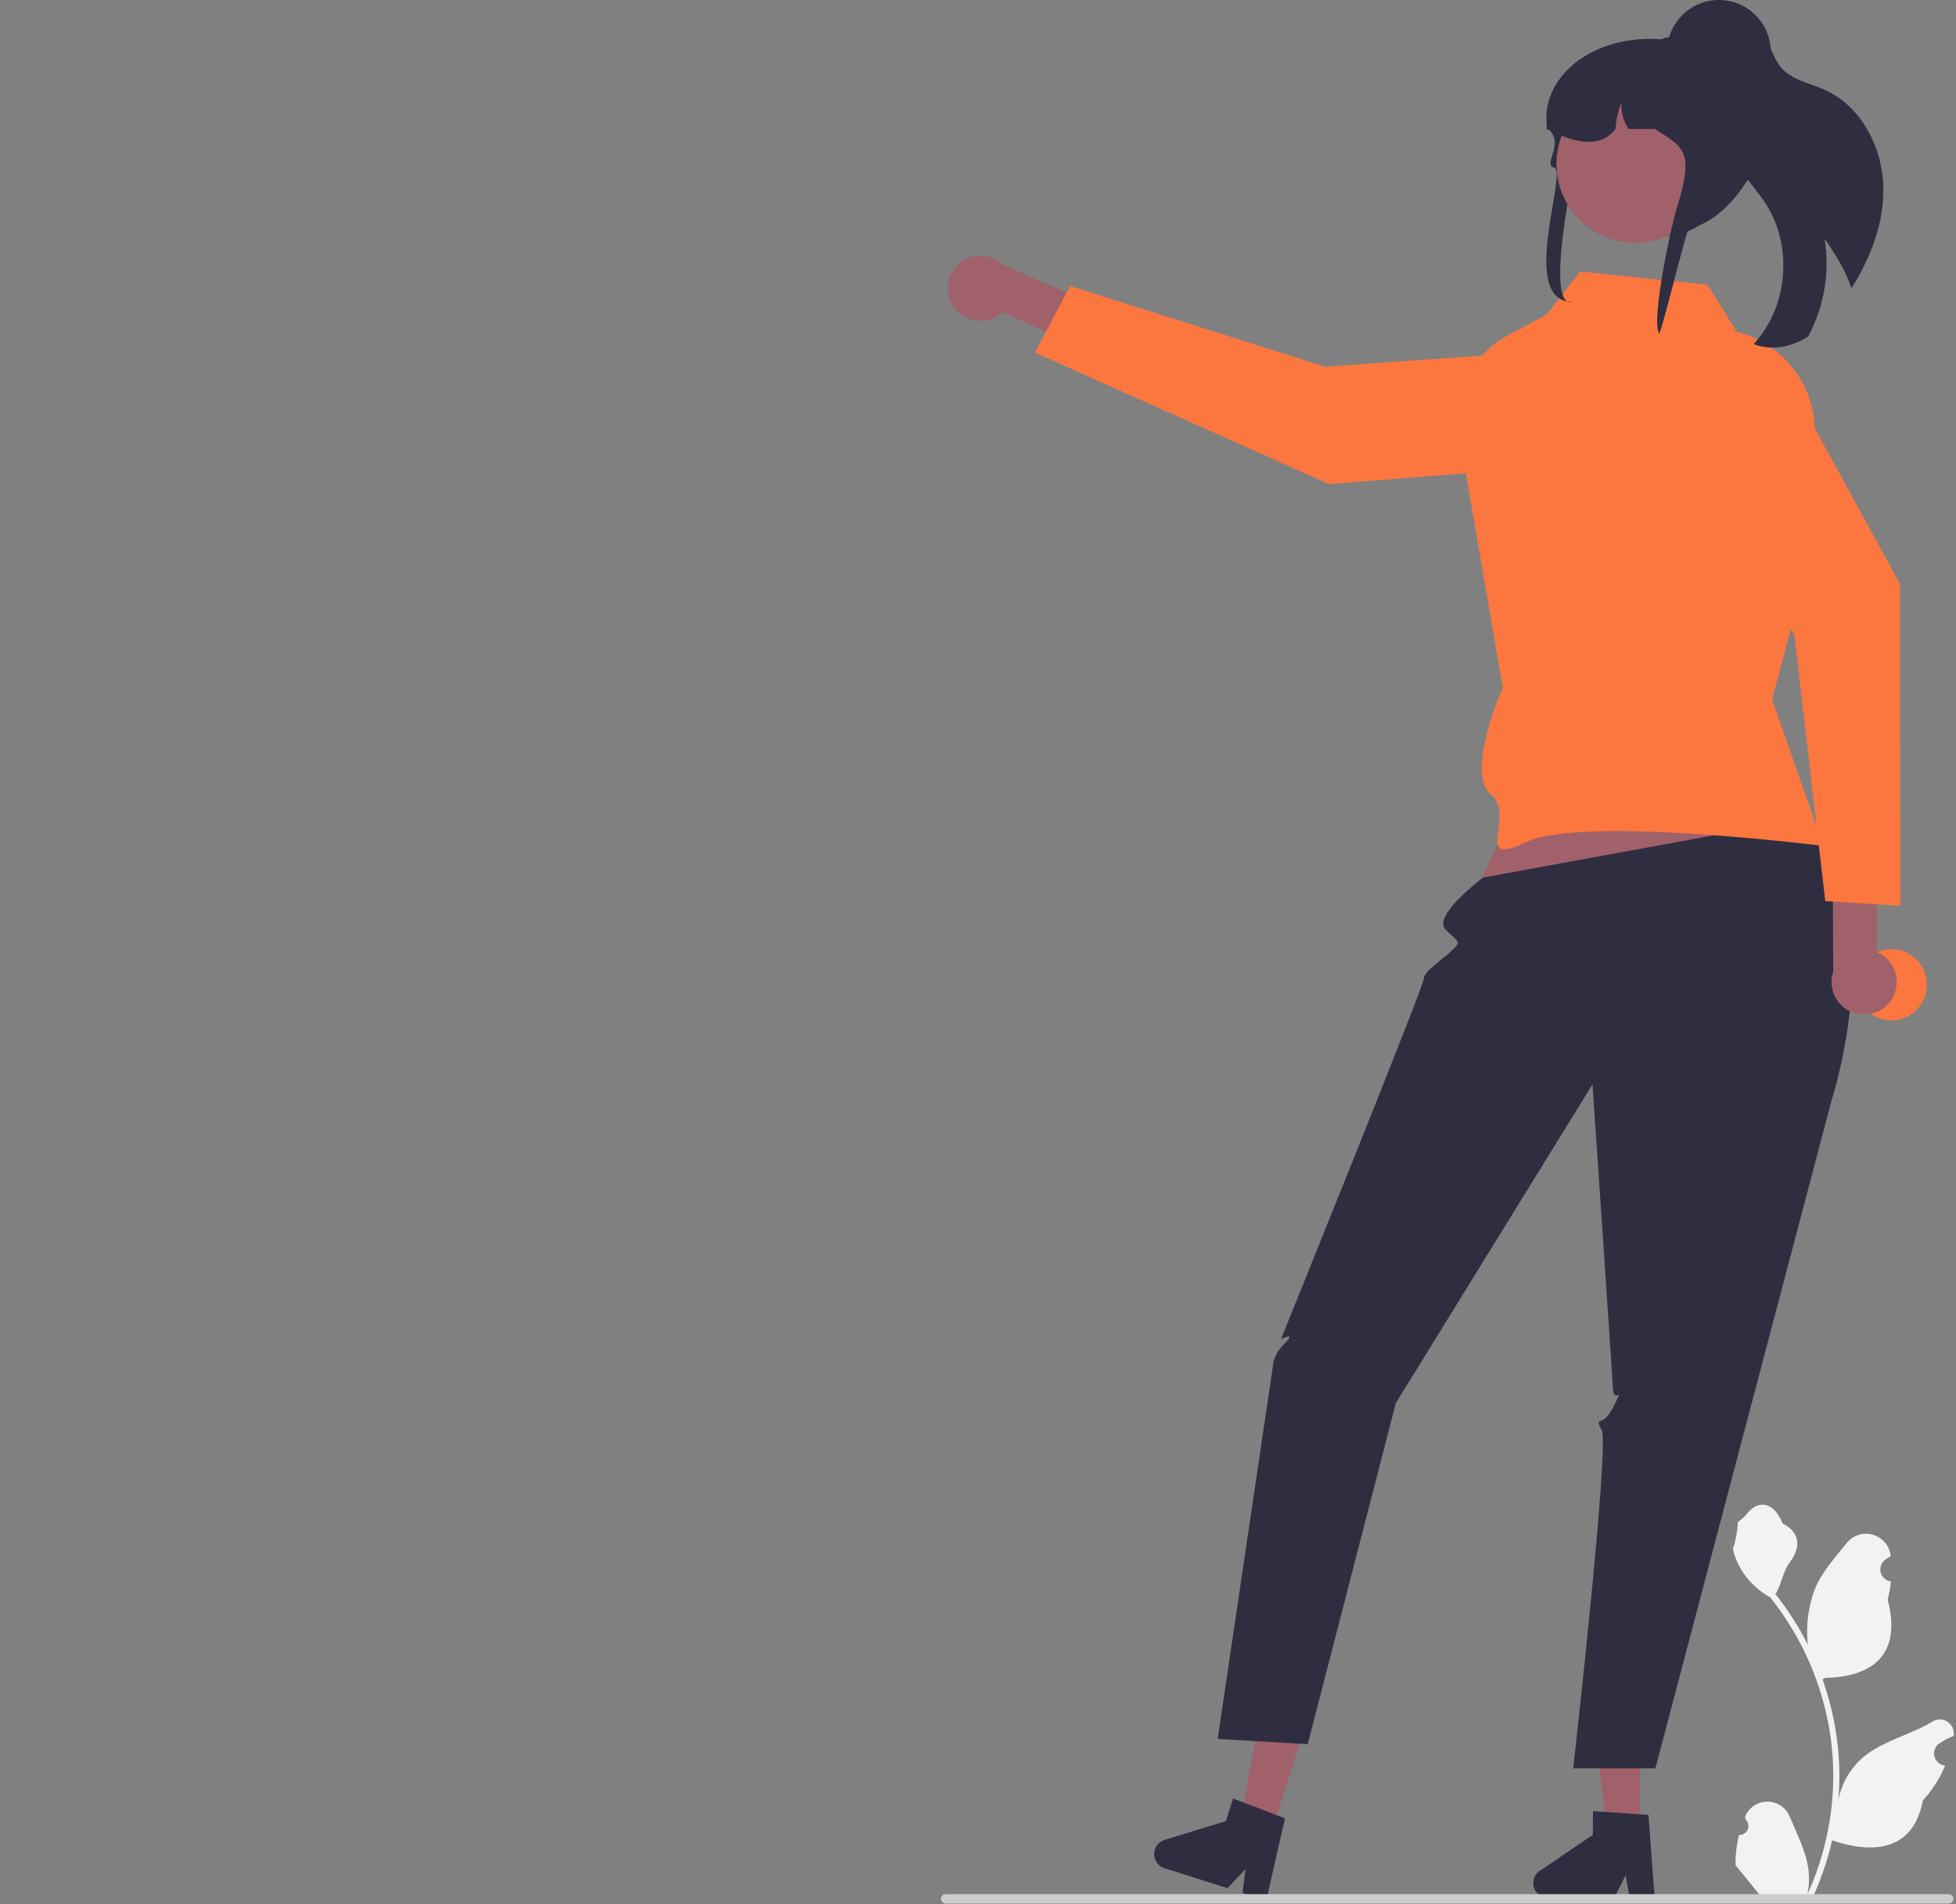 <svg width="494" height="481" viewBox="0 0 494 481" fill="none" xmlns="http://www.w3.org/2000/svg">
<rect x="0" y="0" width="494" height="481" fill="#808080" stroke="none"/>
<g clip-path="url(#clip0_864_10275)">
<path d="M439.202 463.515C439.667 463.537 440.127 463.415 440.52 463.166C440.914 462.917 441.221 462.553 441.4 462.124C441.58 461.694 441.623 461.22 441.524 460.766C441.425 460.311 441.189 459.898 440.847 459.582L440.691 458.964C440.712 458.914 440.733 458.865 440.753 458.815C441.221 457.709 442.006 456.766 443.009 456.105C444.011 455.443 445.187 455.093 446.388 455.097C447.589 455.102 448.762 455.461 449.759 456.13C450.757 456.799 451.535 457.748 451.995 458.857C453.833 463.285 456.174 467.721 456.75 472.403C457.004 474.473 456.897 476.571 456.434 478.604C460.752 469.184 462.995 458.945 463.009 448.583C463.01 445.982 462.866 443.384 462.576 440.8C462.337 438.681 462.006 436.578 461.582 434.49C459.267 423.158 454.298 412.538 447.082 403.5C443.589 401.594 440.764 398.664 438.989 395.103C438.345 393.824 437.891 392.457 437.639 391.047C438.033 391.099 439.124 385.099 438.827 384.73C439.376 383.897 440.359 383.483 440.958 382.67C443.941 378.627 448.05 379.333 450.195 384.827C454.777 387.14 454.821 390.975 452.01 394.664C450.221 397.011 449.975 400.186 448.406 402.699C448.567 402.906 448.735 403.106 448.896 403.313C451.848 407.108 454.421 411.184 456.577 415.481C456.053 410.667 456.679 405.797 458.404 401.272C460.152 397.054 463.429 393.502 466.314 389.857C467.078 388.877 468.114 388.146 469.293 387.756C470.471 387.365 471.739 387.333 472.936 387.663C474.133 387.993 475.205 388.67 476.017 389.61C476.829 390.549 477.345 391.708 477.498 392.94C477.504 392.994 477.51 393.047 477.516 393.101C477.087 393.343 476.668 393.6 476.257 393.871C475.741 394.216 475.342 394.708 475.111 395.283C474.879 395.859 474.828 396.491 474.962 397.096C475.096 397.702 475.41 398.253 475.862 398.677C476.315 399.101 476.885 399.378 477.498 399.473L477.561 399.482C477.408 401.027 477.138 402.558 476.753 404.062C480.455 418.378 472.463 423.592 461.052 423.826C460.8 423.955 460.555 424.084 460.303 424.207C462.47 430.348 463.829 436.744 464.346 443.235C464.639 447.064 464.622 450.911 464.294 454.738L464.314 454.602C465.141 450.347 467.41 446.508 470.74 443.732C475.686 439.67 482.673 438.173 488.009 434.908C488.576 434.544 489.235 434.349 489.909 434.348C490.583 434.346 491.243 434.537 491.812 434.899C492.38 435.26 492.834 435.776 493.119 436.387C493.404 436.998 493.508 437.677 493.42 438.345L493.398 438.488C492.603 438.812 491.828 439.185 491.079 439.605C490.651 439.847 490.231 440.103 489.821 440.375C489.305 440.719 488.905 441.212 488.674 441.787C488.443 442.363 488.391 442.995 488.525 443.6C488.659 444.206 488.973 444.757 489.426 445.181C489.879 445.605 490.449 445.882 491.062 445.977L491.125 445.986C491.17 445.993 491.208 445.999 491.254 446.006C489.895 449.251 487.987 452.237 485.615 454.835C483.3 467.332 473.359 468.518 462.725 464.878H462.718C461.552 469.949 459.861 474.884 457.674 479.605H439.654C439.589 479.404 439.531 479.198 439.473 478.997C441.141 479.102 442.815 479.003 444.459 478.701C443.122 477.06 441.785 475.406 440.448 473.766C440.418 473.735 440.39 473.703 440.364 473.669C439.686 472.829 439.001 471.996 438.323 471.157L438.323 471.156C438.287 468.582 438.583 466.014 439.202 463.515Z" fill="#F2F2F2"/>
<path d="M240.724 77.34C241.382 78.336 242.249 79.178 243.264 79.807C244.28 80.436 245.419 80.837 246.605 80.982C247.79 81.127 248.993 81.013 250.13 80.648C251.267 80.282 252.311 79.674 253.19 78.865L290.655 95.768L297.878 86.555L253.234 66.804C251.763 65.426 249.837 64.636 247.822 64.582C245.806 64.529 243.842 65.217 242.3 66.516C240.758 67.814 239.746 69.633 239.456 71.628C239.165 73.623 239.617 75.655 240.724 77.34Z" fill="#A0616A"/>
<path d="M401.508 87.879L405.224 108.935C405.397 109.918 405.363 110.925 405.124 111.894C404.885 112.862 404.446 113.77 403.835 114.559C403.224 115.348 402.456 116 401.578 116.474C400.7 116.948 399.733 117.233 398.739 117.311L335.6 122.277L261.383 89.061L270.247 72.234L334.674 92.636L401.508 87.879Z" fill="#FB773F"/>
<path d="M393.531 180.687L370.531 229.687L459.008 220.726L440.539 173.687L393.531 180.687Z" fill="#A0616A"/>
<path d="M414.101 462.32L405.712 462.249L401.999 429.138L414.379 429.243L414.101 462.32Z" fill="#A0616A"/>
<path d="M387.231 475.659C387.223 476.654 387.61 477.611 388.307 478.32C389.005 479.029 389.955 479.433 390.949 479.443L407.628 479.582L410.547 473.663L411.62 479.612L417.913 479.669L416.324 458.452L414.134 458.307L405.204 457.691L402.323 457.498L402.272 463.501L388.874 472.589C388.372 472.929 387.96 473.387 387.674 473.921C387.388 474.456 387.236 475.053 387.231 475.659Z" fill="#2F2E41"/>
<path d="M321.266 462.358L313.268 459.825L319.447 427.085L331.251 430.822L321.266 462.358Z" fill="#A0616A"/>
<path d="M291.663 467.214C291.364 468.162 291.453 469.19 291.911 470.073C292.369 470.956 293.158 471.621 294.106 471.922L310.007 476.956L314.537 472.156L313.814 478.158L319.813 480.061L324.528 459.314L322.478 458.531L314.122 455.319L311.425 454.288L309.613 460.011L294.136 464.761C293.556 464.939 293.028 465.256 292.597 465.683C292.167 466.11 291.846 466.635 291.663 467.214Z" fill="#2F2E41"/>
<path d="M454.978 206.946L374.531 221.687C374.531 221.687 361.628 231.339 365.08 234.796C368.531 238.252 369.067 237.717 366.799 239.985C364.531 242.252 359.628 245.284 359.58 247.268C359.531 249.252 323.531 338.252 323.531 338.252C323.531 338.252 327.531 336.252 324.531 339.252C321.531 342.252 321.531 344.731 321.531 344.731L307.531 439.252L330.268 440.591L352.531 354.418L402.191 273.914C402.191 273.914 407.118 345.703 407.325 350.478C407.531 355.252 410.531 349.252 407.531 355.252C404.531 361.252 402.531 357.252 404.531 361.252C406.531 365.252 397.327 446.687 397.327 446.687H418.08L462.589 277.896C462.589 277.896 478.425 229.64 454.978 206.946Z" fill="#2F2E41"/>
<path d="M431.28 71.935L399.055 68.586L390.706 79.426L380.98 84.606C376.864 86.798 373.466 90.129 371.194 94.202C368.921 98.274 367.87 102.914 368.165 107.568L379.531 173.687C379.531 173.687 369.93 195.306 376.531 200.687C383.132 206.068 371.428 219.394 385.531 212.687C399.635 205.98 460.531 213.687 460.531 213.687L447.531 176.687L457.243 140.33L458.312 109.844C458.511 104.148 456.821 98.545 453.504 93.91C450.186 89.274 445.429 85.867 439.972 84.218L438.614 83.807L431.28 71.935Z" fill="#FB773F"/>
<path d="M475.644 47.23C475.855 56.313 472.46 65.108 467.584 72.833C466.135 68.323 463.53 64.219 460.814 60.306C462.183 68.771 460.725 77.45 456.664 85.002C456.521 85.104 456.372 85.199 456.22 85.287C452.245 87.678 447.205 88.646 442.906 86.919C451.79 77.343 452.92 61.475 445.472 50.734C443.363 47.686 440.636 44.99 439.33 41.521C437.267 35.987 439.25 29.893 440.5 24.123C441.67 18.752 441.874 12.361 438.271 8.426C438.656 7.876 439.181 7.438 439.79 7.157C440.4 6.876 441.073 6.763 441.742 6.828C443.963 7.142 445.58 9.073 446.61 11.061C447.64 13.05 448.319 15.254 449.754 16.972C452.412 20.187 456.938 20.947 460.753 22.641C469.99 26.756 475.422 37.123 475.644 47.23Z" fill="#2F2E41"/>
<path d="M237.651 479.658C237.65 479.815 237.681 479.97 237.74 480.114C237.8 480.259 237.888 480.39 237.998 480.501C238.109 480.611 238.24 480.699 238.385 480.759C238.53 480.818 238.685 480.849 238.841 480.848H492.131C492.447 480.848 492.749 480.723 492.972 480.5C493.196 480.277 493.321 479.974 493.321 479.658C493.321 479.343 493.196 479.04 492.972 478.817C492.749 478.594 492.447 478.468 492.131 478.468H238.841C238.685 478.468 238.53 478.498 238.385 478.558C238.24 478.618 238.109 478.705 237.998 478.816C237.888 478.926 237.8 479.058 237.741 479.202C237.681 479.347 237.65 479.502 237.651 479.658Z" fill="#CCCCCC"/>
<path d="M477.638 257.748C482.609 257.748 486.638 253.719 486.638 248.748C486.638 243.777 482.609 239.748 477.638 239.748C472.668 239.748 468.638 243.777 468.638 248.748C468.638 253.719 472.668 257.748 477.638 257.748Z" fill="#FB773F"/>
<path d="M397.886 42.037C398.414 40.189 394.776 51.483 396.531 51.687C404.528 52.605 415.505 57.38 421.075 59.608C421.326 59.579 421.576 59.55 421.82 59.514C422.417 59.448 423 59.354 423.576 59.244C436.544 56.791 441.531 36.869 441.531 36.687C441.531 35.792 439.382 11.194 435.996 10.83C435.107 10.734 434.213 10.685 433.318 10.685H424.916C423.177 10.31 421.415 10.055 419.641 9.92H419.627C402.711 8.631 389.374 18.941 390.62 31.487C390.628 31.501 390.643 31.516 390.65 31.53C391.011 32.069 391.329 32.579 391.609 33.067C391.882 33.525 392.111 33.962 392.31 34.377C393.851 37.581 389.888 41.612 392.516 42.365C396.011 43.365 383.324 76.258 397.158 76.258C390.429 78.171 396.43 47.134 397.886 42.037Z" fill="#2F2E41"/>
<path d="M412.986 61.337C423.973 61.337 432.88 52.43 432.88 41.443C432.88 30.456 423.973 21.55 412.986 21.55C401.999 21.55 393.093 30.456 393.093 41.443C393.093 52.43 401.999 61.337 412.986 61.337Z" fill="#A0616A"/>
<path d="M390.621 32.572C390.953 32.746 391.277 32.906 391.609 33.067C391.956 33.234 392.303 33.402 392.649 33.554C399.311 36.576 404.733 36.911 408.023 32.572C408.111 30.288 408.624 28.041 409.535 25.946C409.374 28.287 409.991 30.617 411.291 32.572H417.915C424.739 37.1 428.243 37.574 423.507 52.442C422.186 56.585 416.936 80.692 419.002 84.267C419.599 84.202 425.956 57.796 426.531 57.687C439.5 55.233 447.74 33.867 446.685 32.659C446.69 29.222 445.9 25.83 444.376 22.749C442.448 18.846 439.443 15.577 435.716 13.328C433.494 12.25 431.178 11.38 428.796 10.728C428.737 10.714 428.686 10.699 428.627 10.684C427.896 10.488 427.151 10.306 426.406 10.153C424.867 9.828 423.31 9.592 421.744 9.447C421.633 9.439 421.523 9.432 421.419 9.432C420.794 9.434 420.18 9.602 419.641 9.92C419.634 9.92 419.634 9.927 419.627 9.927C419.242 10.152 418.906 10.452 418.638 10.808C418.167 11.408 417.912 12.15 417.915 12.912H410.538C410.265 12.912 409.992 12.92 409.719 12.934C404.796 13.103 400.113 15.102 396.586 18.541C393.059 21.981 390.942 26.613 390.65 31.53C390.628 31.88 390.621 32.222 390.621 32.572Z" fill="#2F2E41"/>
<path d="M434.117 26.212C441.355 26.212 447.223 20.344 447.223 13.106C447.223 5.868 441.355 0 434.117 0C426.878 0 421.011 5.868 421.011 13.106C421.011 20.344 426.878 26.212 434.117 26.212Z" fill="#2F2E41"/>
<path d="M477.739 252.459C478.379 251.45 478.792 250.315 478.95 249.131C479.107 247.947 479.006 246.743 478.652 245.602C478.299 244.461 477.702 243.411 476.902 242.524C476.103 241.636 475.121 240.933 474.023 240.463L474.088 199.361L462.723 196.548L463.003 245.366C462.349 247.272 462.417 249.353 463.194 251.213C463.972 253.073 465.404 254.583 467.221 255.458C469.037 256.332 471.111 256.51 473.05 255.957C474.989 255.404 476.657 254.16 477.739 252.459Z" fill="#A0616A"/>
<path d="M421.463 101.477L439.148 89.459C439.973 88.898 440.906 88.516 441.887 88.338C442.869 88.159 443.876 88.187 444.846 88.421C445.816 88.655 446.726 89.089 447.518 89.695C448.31 90.301 448.967 91.067 449.446 91.942L479.849 147.5L479.966 228.811L460.984 227.621L453.191 160.492L421.463 101.477Z" fill="#FB773F"/>
</g>
<defs>
<clipPath id="clip0_864_10275">
<rect width="493.461" height="480.848" fill="white"/>
</clipPath>
</defs>
</svg>

